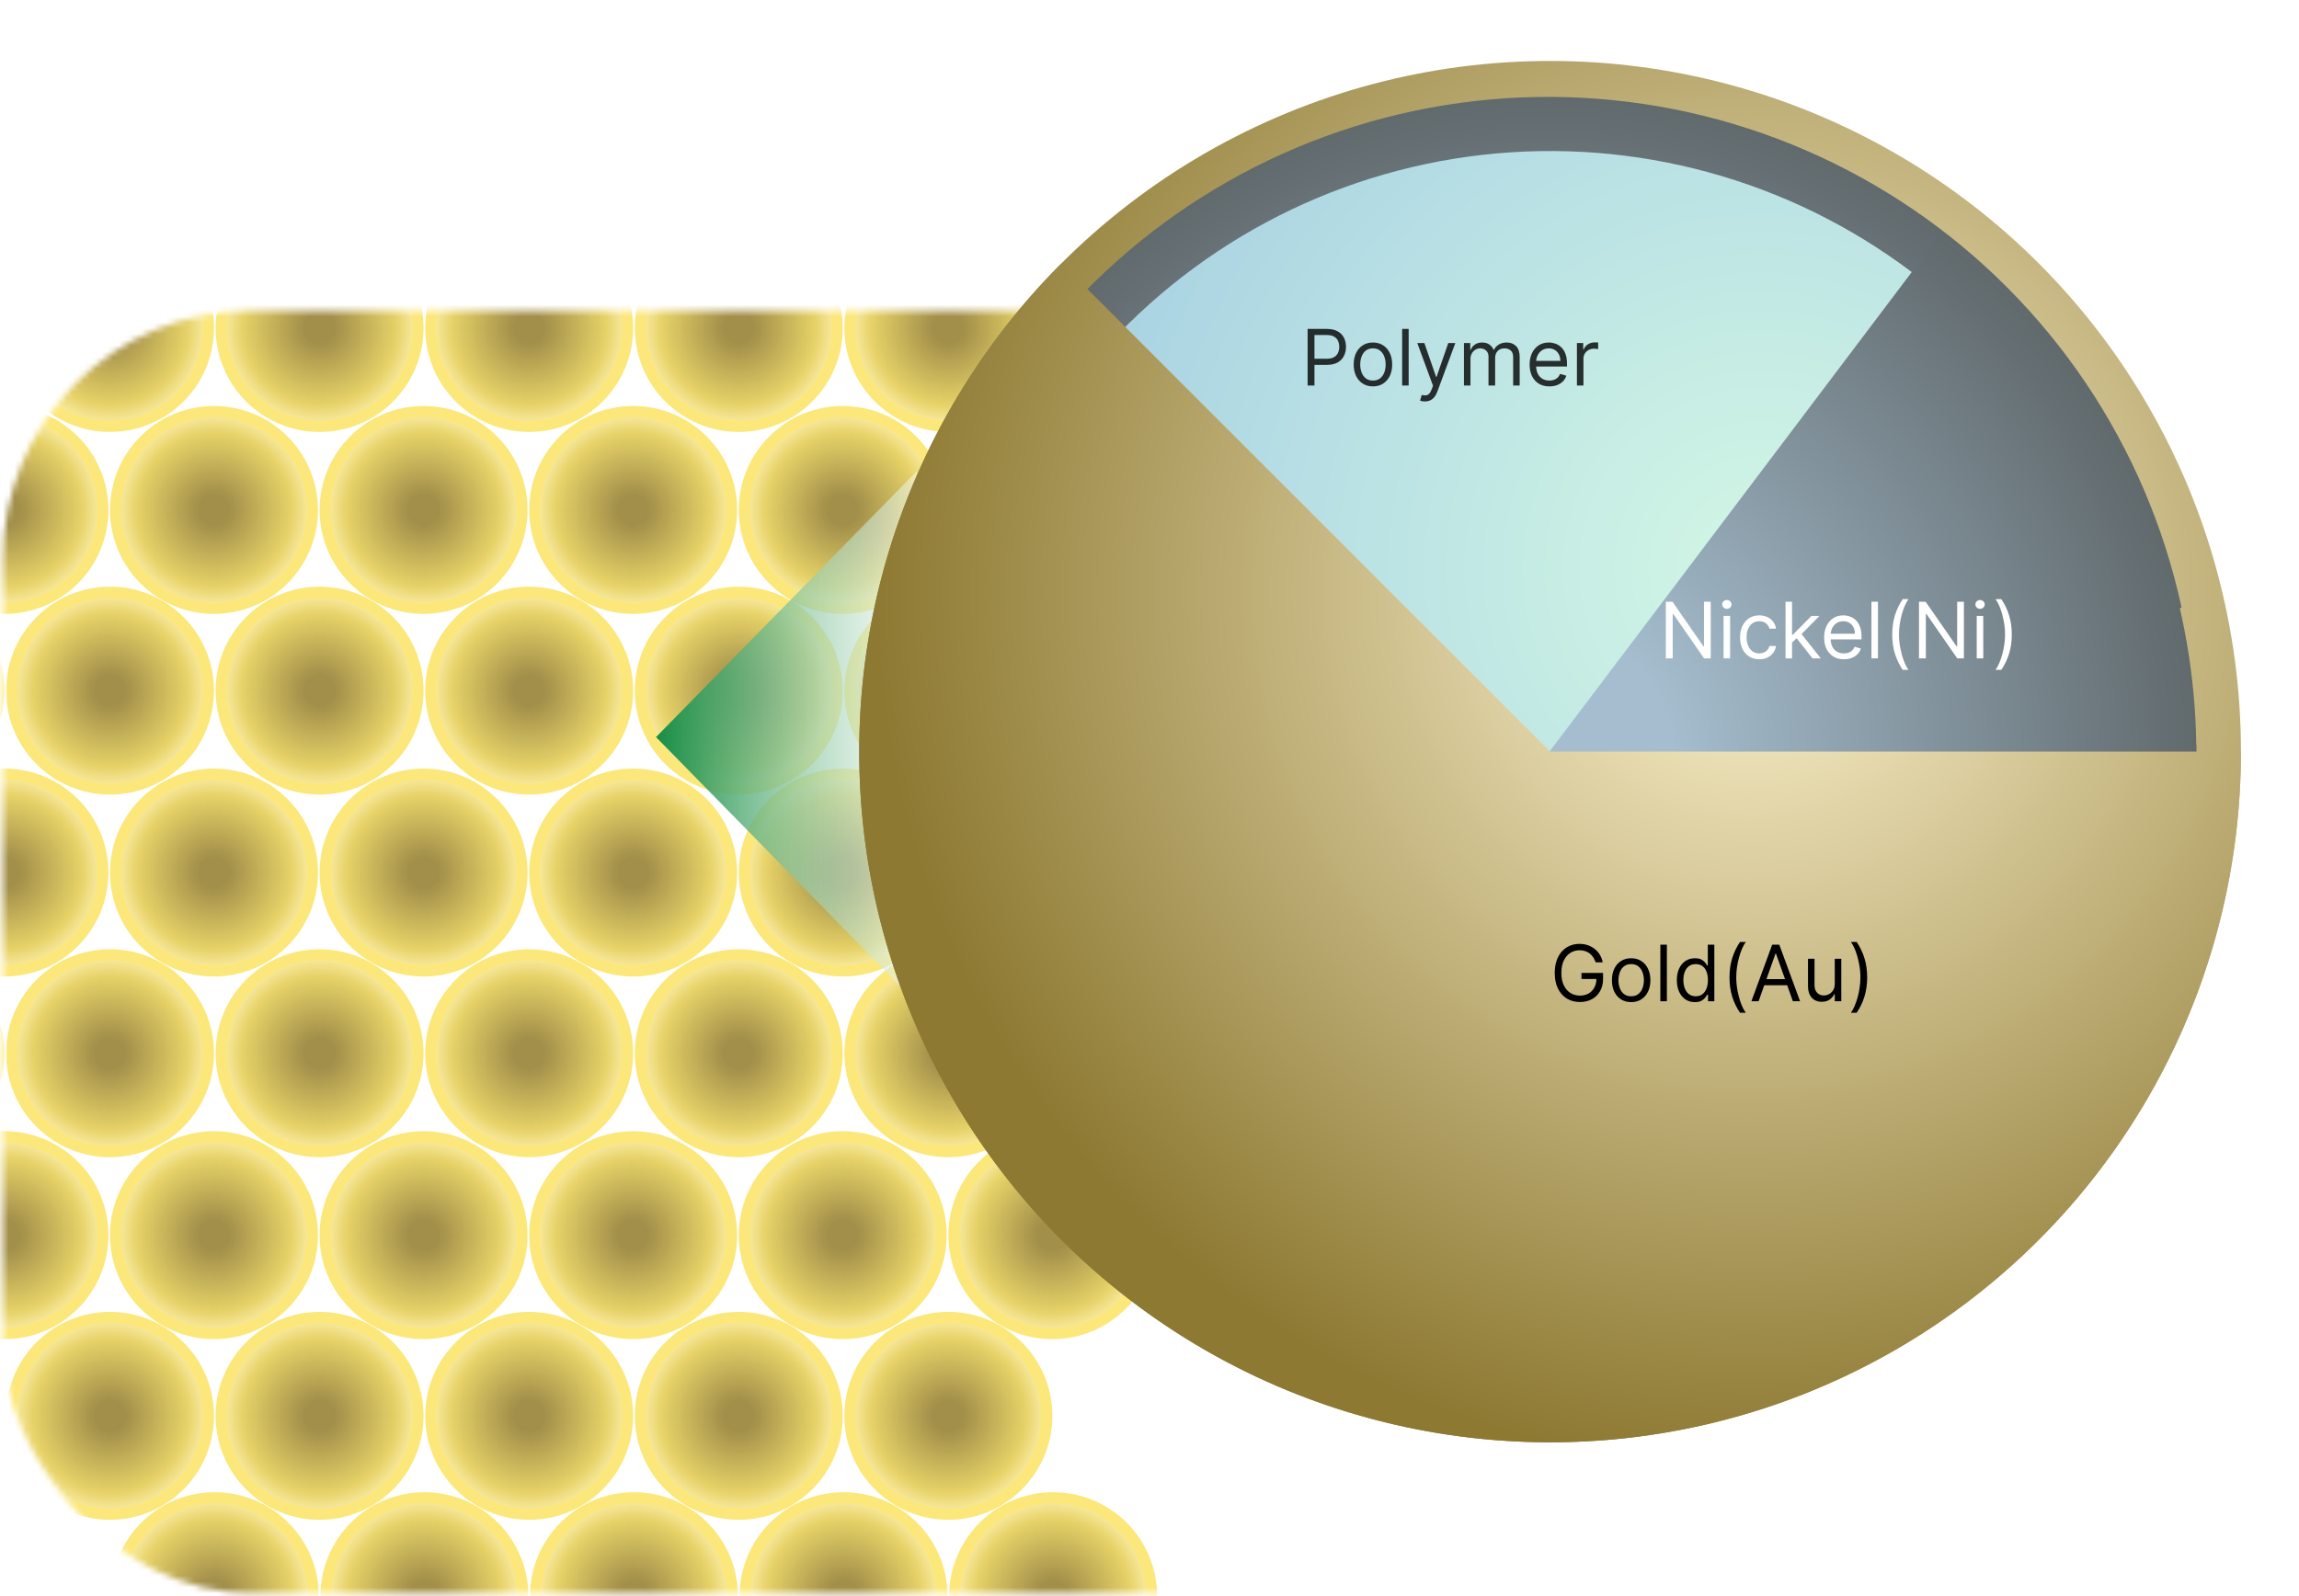 <svg width="396" height="275" viewBox="0 0 396 275" fill="none" xmlns="http://www.w3.org/2000/svg">
<mask id="mask0_32_334" style="mask-type:alpha" maskUnits="userSpaceOnUse" x="0" y="53" width="305" height="222">
<rect x="0.5" y="53.5" width="304" height="221" rx="42.837" fill="#D9D9D9"/>
</mask>
<g mask="url(#mask0_32_334)">
<circle cx="109.063" cy="87.859" r="16.961" fill="url(#paint0_radial_32_334)" stroke="#FCE77A" stroke-width="1.9"/>
<circle cx="145.164" cy="87.859" r="16.961" fill="url(#paint1_radial_32_334)" stroke="#FCE77A" stroke-width="1.9"/>
<circle cx="181.265" cy="87.859" r="16.961" fill="url(#paint2_radial_32_334)" stroke="#FCE77A" stroke-width="1.9"/>
<circle cx="72.962" cy="87.859" r="16.961" fill="url(#paint3_radial_32_334)" stroke="#FCE77A" stroke-width="1.9"/>
<circle cx="36.861" cy="87.859" r="16.961" fill="url(#paint4_radial_32_334)" stroke="#FCE77A" stroke-width="1.9"/>
<circle cx="0.76" cy="87.859" r="16.961" fill="url(#paint5_radial_32_334)" stroke="#FCE77A" stroke-width="1.9"/>
<circle cx="109.063" cy="212.811" r="16.961" fill="url(#paint6_radial_32_334)" stroke="#FCE77A" stroke-width="1.9"/>
<circle cx="145.164" cy="212.811" r="16.961" fill="url(#paint7_radial_32_334)" stroke="#FCE77A" stroke-width="1.9"/>
<circle cx="181.265" cy="212.811" r="16.961" fill="url(#paint8_radial_32_334)" stroke="#FCE77A" stroke-width="1.9"/>
<circle cx="72.962" cy="212.811" r="16.961" fill="url(#paint9_radial_32_334)" stroke="#FCE77A" stroke-width="1.9"/>
<circle cx="36.861" cy="212.811" r="16.961" fill="url(#paint10_radial_32_334)" stroke="#FCE77A" stroke-width="1.9"/>
<circle cx="0.76" cy="212.811" r="16.961" fill="url(#paint11_radial_32_334)" stroke="#FCE77A" stroke-width="1.9"/>
<circle cx="109.063" cy="150.334" r="16.961" fill="url(#paint12_radial_32_334)" stroke="#FCE77A" stroke-width="1.9"/>
<circle cx="145.164" cy="150.334" r="16.961" fill="url(#paint13_radial_32_334)" stroke="#FCE77A" stroke-width="1.9"/>
<circle cx="181.265" cy="150.334" r="16.961" fill="url(#paint14_radial_32_334)" stroke="#FCE77A" stroke-width="1.9"/>
<circle cx="72.962" cy="150.334" r="16.961" fill="url(#paint15_radial_32_334)" stroke="#FCE77A" stroke-width="1.9"/>
<circle cx="36.861" cy="150.334" r="16.961" fill="url(#paint16_radial_32_334)" stroke="#FCE77A" stroke-width="1.9"/>
<circle cx="0.76" cy="150.334" r="16.961" fill="url(#paint17_radial_32_334)" stroke="#FCE77A" stroke-width="1.9"/>
<circle cx="91.151" cy="118.99" r="16.961" fill="url(#paint18_radial_32_334)" stroke="#FCE77A" stroke-width="1.9"/>
<circle cx="91.151" cy="56.508" r="16.961" fill="url(#paint19_radial_32_334)" stroke="#FCE77A" stroke-width="1.9"/>
<circle cx="127.253" cy="118.99" r="16.961" fill="url(#paint20_radial_32_334)" stroke="#FCE77A" stroke-width="1.9"/>
<circle cx="127.253" cy="56.508" r="16.961" fill="url(#paint21_radial_32_334)" stroke="#FCE77A" stroke-width="1.9"/>
<circle cx="163.354" cy="118.99" r="16.961" fill="url(#paint22_radial_32_334)" stroke="#FCE77A" stroke-width="1.9"/>
<circle cx="163.354" cy="56.508" r="16.961" fill="url(#paint23_radial_32_334)" stroke="#FCE77A" stroke-width="1.9"/>
<circle cx="55.05" cy="118.99" r="16.961" fill="url(#paint24_radial_32_334)" stroke="#FCE77A" stroke-width="1.9"/>
<circle cx="55.05" cy="56.508" r="16.961" fill="url(#paint25_radial_32_334)" stroke="#FCE77A" stroke-width="1.9"/>
<circle cx="18.949" cy="118.99" r="16.961" fill="url(#paint26_radial_32_334)" stroke="#FCE77A" stroke-width="1.9"/>
<circle cx="18.949" cy="56.508" r="16.961" fill="url(#paint27_radial_32_334)" stroke="#FCE77A" stroke-width="1.9"/>
<circle cx="-17.151" cy="118.99" r="16.961" fill="url(#paint28_radial_32_334)" stroke="#FCE77A" stroke-width="1.9"/>
<circle cx="-17.151" cy="56.508" r="16.961" fill="url(#paint29_radial_32_334)" stroke="#FCE77A" stroke-width="1.9"/>
<circle cx="91.151" cy="243.942" r="16.961" fill="url(#paint30_radial_32_334)" stroke="#FCE77A" stroke-width="1.9"/>
<circle cx="109.202" cy="275.014" r="16.961" fill="url(#paint31_radial_32_334)" stroke="#FCE77A" stroke-width="1.9"/>
<circle cx="127.253" cy="243.942" r="16.961" fill="url(#paint32_radial_32_334)" stroke="#FCE77A" stroke-width="1.9"/>
<circle cx="145.303" cy="275.014" r="16.961" fill="url(#paint33_radial_32_334)" stroke="#FCE77A" stroke-width="1.9"/>
<circle cx="163.354" cy="243.942" r="16.961" fill="url(#paint34_radial_32_334)" stroke="#FCE77A" stroke-width="1.9"/>
<circle cx="181.404" cy="275.014" r="16.961" fill="url(#paint35_radial_32_334)" stroke="#FCE77A" stroke-width="1.9"/>
<circle cx="55.05" cy="243.942" r="16.961" fill="url(#paint36_radial_32_334)" stroke="#FCE77A" stroke-width="1.9"/>
<circle cx="73.101" cy="275.014" r="16.961" fill="url(#paint37_radial_32_334)" stroke="#FCE77A" stroke-width="1.9"/>
<circle cx="18.949" cy="243.942" r="16.961" fill="url(#paint38_radial_32_334)" stroke="#FCE77A" stroke-width="1.9"/>
<circle cx="37" cy="275.014" r="16.961" fill="url(#paint39_radial_32_334)" stroke="#FCE77A" stroke-width="1.9"/>
<circle cx="-17.151" cy="243.942" r="16.961" fill="url(#paint40_radial_32_334)" stroke="#FCE77A" stroke-width="1.9"/>
<circle cx="0.899" cy="275.014" r="16.961" fill="url(#paint41_radial_32_334)" stroke="#FCE77A" stroke-width="1.9"/>
<circle cx="91.151" cy="181.466" r="16.961" fill="url(#paint42_radial_32_334)" stroke="#FCE77A" stroke-width="1.9"/>
<circle cx="127.253" cy="181.466" r="16.961" fill="url(#paint43_radial_32_334)" stroke="#FCE77A" stroke-width="1.9"/>
<circle cx="163.354" cy="181.466" r="16.961" fill="url(#paint44_radial_32_334)" stroke="#FCE77A" stroke-width="1.9"/>
<circle cx="55.05" cy="181.466" r="16.961" fill="url(#paint45_radial_32_334)" stroke="#FCE77A" stroke-width="1.9"/>
<circle cx="18.949" cy="181.466" r="16.961" fill="url(#paint46_radial_32_334)" stroke="#FCE77A" stroke-width="1.9"/>
<circle cx="-17.151" cy="181.466" r="16.961" fill="url(#paint47_radial_32_334)" stroke="#FCE77A" stroke-width="1.9"/>
</g>
<g filter="url(#filter0_d_32_334)">
<path d="M108 117L153 71.101L153 162.899L108 117Z" fill="url(#paint48_linear_32_334)"/>
<circle cx="262" cy="119.5" r="119" fill="url(#paint49_radial_32_334)"/>
<path d="M373.314 118.348C373.314 146.929 362.353 174.423 342.689 195.165C323.025 215.907 296.155 228.319 267.614 229.843C239.073 231.368 211.035 221.889 189.273 203.359C167.512 184.83 153.685 158.66 150.64 130.241C147.596 101.822 155.565 73.318 172.908 50.599C190.251 27.88 215.645 12.677 243.862 8.121C272.078 3.565 300.967 10.003 324.578 26.11C348.19 42.216 364.725 66.763 370.78 94.697L261.659 118.348H373.314Z" fill="url(#paint50_radial_32_334)"/>
<path d="M365.478 119.5C365.478 145.989 355.32 171.469 337.096 190.692C318.872 209.916 293.97 221.418 267.519 222.831C241.068 224.244 215.082 215.459 194.914 198.286C174.746 181.114 161.932 156.86 159.11 130.522C156.289 104.184 163.675 77.767 179.748 56.712C195.82 35.657 219.355 21.567 245.505 17.345C271.655 13.123 298.429 19.089 320.311 34.016C342.194 48.943 357.519 71.693 363.13 97.581L262 119.5H365.478Z" fill="url(#paint51_radial_32_334)"/>
<path d="M328.95 30.718C343.602 41.784 355.299 56.292 363.005 72.959C370.711 89.625 374.188 107.935 373.127 126.266C372.067 144.597 366.502 162.384 356.925 178.05C347.349 193.717 334.056 206.78 318.225 216.082C302.394 225.384 284.514 230.639 266.167 231.38C247.82 232.122 229.574 228.327 213.044 220.332C196.514 212.337 182.211 200.389 171.402 185.546C160.593 170.703 153.611 153.424 151.075 135.238L261.659 119.817L328.95 30.718Z" fill="url(#paint52_radial_32_334)"/>
<path d="M381 119.5C381 139.07 376.174 158.337 366.949 175.596C357.724 192.855 344.384 207.573 328.113 218.445C311.841 229.317 293.139 236.009 273.664 237.927C254.189 239.845 234.541 236.931 216.461 229.442C198.381 221.953 182.427 210.12 170.012 194.993C157.597 179.865 149.104 161.909 145.287 142.716C141.469 123.522 142.443 103.683 148.124 84.956C153.805 66.229 164.016 49.192 177.854 35.354L262 119.5H381Z" fill="url(#paint53_radial_32_334)"/>
<path d="M220.235 56.422V46.67H223.53C224.295 46.67 224.921 46.808 225.407 47.084C225.895 47.357 226.257 47.727 226.492 48.193C226.727 48.66 226.845 49.181 226.845 49.755C226.845 50.33 226.727 50.852 226.492 51.322C226.26 51.792 225.902 52.166 225.416 52.446C224.93 52.722 224.308 52.86 223.549 52.86H221.188V51.812H223.511C224.035 51.812 224.456 51.722 224.773 51.541C225.091 51.36 225.321 51.116 225.464 50.808C225.61 50.496 225.683 50.146 225.683 49.755C225.683 49.365 225.61 49.016 225.464 48.708C225.321 48.4 225.089 48.158 224.768 47.984C224.448 47.806 224.022 47.717 223.492 47.717H221.416V56.422H220.235ZM231.487 56.574C230.827 56.574 230.248 56.417 229.749 56.103C229.254 55.788 228.867 55.349 228.587 54.784C228.311 54.219 228.173 53.558 228.173 52.803C228.173 52.041 228.311 51.376 228.587 50.808C228.867 50.239 229.254 49.798 229.749 49.484C230.248 49.17 230.827 49.012 231.487 49.012C232.148 49.012 232.725 49.17 233.221 49.484C233.719 49.798 234.106 50.239 234.383 50.808C234.662 51.376 234.802 52.041 234.802 52.803C234.802 53.558 234.662 54.219 234.383 54.784C234.106 55.349 233.719 55.788 233.221 56.103C232.725 56.417 232.148 56.574 231.487 56.574ZM231.487 55.565C231.989 55.565 232.402 55.436 232.725 55.179C233.049 54.922 233.289 54.584 233.445 54.165C233.6 53.746 233.678 53.292 233.678 52.803C233.678 52.314 233.6 51.858 233.445 51.436C233.289 51.014 233.049 50.673 232.725 50.412C232.402 50.152 231.989 50.022 231.487 50.022C230.986 50.022 230.573 50.152 230.249 50.412C229.926 50.673 229.686 51.014 229.53 51.436C229.375 51.858 229.297 52.314 229.297 52.803C229.297 53.292 229.375 53.746 229.53 54.165C229.686 54.584 229.926 54.922 230.249 55.179C230.573 55.436 230.986 55.565 231.487 55.565ZM237.641 46.67V56.422H236.517V46.67H237.641ZM240.423 59.165C240.233 59.165 240.063 59.149 239.913 59.117C239.764 59.089 239.661 59.06 239.604 59.031L239.89 58.041C240.163 58.111 240.404 58.136 240.613 58.117C240.823 58.098 241.009 58.004 241.171 57.836C241.336 57.671 241.486 57.403 241.623 57.031L241.833 56.46L239.128 49.108H240.347L242.366 54.936H242.442L244.461 49.108H245.68L242.575 57.489C242.436 57.866 242.263 58.179 242.056 58.427C241.85 58.677 241.61 58.863 241.337 58.984C241.067 59.104 240.763 59.165 240.423 59.165ZM247.163 56.422V49.108H248.249V50.251H248.344C248.497 49.86 248.743 49.557 249.082 49.341C249.422 49.122 249.83 49.012 250.306 49.012C250.789 49.012 251.19 49.122 251.511 49.341C251.835 49.557 252.087 49.86 252.268 50.251H252.344C252.532 49.873 252.813 49.573 253.187 49.35C253.562 49.125 254.011 49.012 254.535 49.012C255.189 49.012 255.724 49.217 256.139 49.627C256.555 50.033 256.763 50.666 256.763 51.527V56.422H255.639V51.527C255.639 50.987 255.492 50.601 255.197 50.37C254.901 50.138 254.554 50.022 254.154 50.022C253.64 50.022 253.241 50.178 252.959 50.489C252.676 50.797 252.535 51.187 252.535 51.66V56.422H251.392V51.412C251.392 50.996 251.257 50.662 250.987 50.408C250.717 50.151 250.37 50.022 249.944 50.022C249.652 50.022 249.379 50.1 249.125 50.255C248.874 50.411 248.671 50.627 248.516 50.903C248.363 51.176 248.287 51.492 248.287 51.85V56.422H247.163ZM261.885 56.574C261.18 56.574 260.572 56.419 260.061 56.108C259.553 55.793 259.161 55.355 258.885 54.793C258.612 54.228 258.475 53.571 258.475 52.822C258.475 52.073 258.612 51.412 258.885 50.841C259.161 50.266 259.545 49.819 260.037 49.498C260.532 49.174 261.11 49.012 261.77 49.012C262.151 49.012 262.528 49.076 262.899 49.203C263.27 49.33 263.608 49.536 263.913 49.822C264.218 50.105 264.461 50.479 264.642 50.946C264.823 51.412 264.913 51.987 264.913 52.669V53.146H259.275V52.174H263.77C263.77 51.762 263.688 51.393 263.523 51.07C263.361 50.746 263.129 50.49 262.828 50.303C262.529 50.116 262.177 50.022 261.77 50.022C261.323 50.022 260.935 50.133 260.608 50.355C260.285 50.574 260.035 50.86 259.861 51.212C259.686 51.565 259.599 51.943 259.599 52.346V52.993C259.599 53.546 259.694 54.014 259.885 54.398C260.078 54.779 260.347 55.069 260.689 55.27C261.032 55.466 261.431 55.565 261.885 55.565C262.18 55.565 262.447 55.523 262.685 55.441C262.926 55.355 263.134 55.228 263.308 55.06C263.483 54.889 263.618 54.676 263.713 54.422L264.799 54.727C264.685 55.095 264.493 55.419 264.223 55.698C263.953 55.974 263.62 56.19 263.223 56.346C262.826 56.498 262.38 56.574 261.885 56.574ZM266.623 56.422V49.108H267.708V50.212H267.785C267.918 49.85 268.159 49.557 268.508 49.331C268.858 49.106 269.251 48.993 269.689 48.993C269.772 48.993 269.875 48.995 269.999 48.998C270.123 49.001 270.216 49.006 270.28 49.012V50.155C270.242 50.146 270.154 50.132 270.018 50.112C269.885 50.09 269.743 50.079 269.594 50.079C269.239 50.079 268.921 50.154 268.642 50.303C268.366 50.449 268.146 50.652 267.985 50.912C267.826 51.17 267.747 51.463 267.747 51.793V56.422H266.623Z" fill="black" fill-opacity="0.8"/>
<path d="M289.672 93.682V103.434H288.529L283.215 95.777H283.12V103.434H281.939V93.682H283.082L288.415 101.358H288.51V93.682H289.672ZM291.883 103.434V96.12H293.006V103.434H291.883ZM292.454 94.901C292.235 94.901 292.046 94.826 291.887 94.677C291.732 94.528 291.654 94.349 291.654 94.139C291.654 93.93 291.732 93.75 291.887 93.601C292.046 93.452 292.235 93.377 292.454 93.377C292.673 93.377 292.86 93.452 293.016 93.601C293.175 93.75 293.254 93.93 293.254 94.139C293.254 94.349 293.175 94.528 293.016 94.677C292.86 94.826 292.673 94.901 292.454 94.901ZM298.036 103.587C297.35 103.587 296.76 103.425 296.265 103.101C295.77 102.777 295.389 102.331 295.122 101.763C294.855 101.195 294.722 100.545 294.722 99.815C294.722 99.072 294.858 98.417 295.131 97.849C295.408 97.277 295.792 96.831 296.284 96.51C296.779 96.187 297.357 96.025 298.017 96.025C298.531 96.025 298.995 96.12 299.408 96.311C299.82 96.501 300.158 96.768 300.422 97.111C300.685 97.453 300.849 97.853 300.912 98.311H299.789C299.703 97.977 299.512 97.682 299.217 97.425C298.925 97.164 298.531 97.034 298.036 97.034C297.598 97.034 297.214 97.149 296.884 97.377C296.557 97.603 296.301 97.922 296.117 98.334C295.936 98.744 295.846 99.225 295.846 99.777C295.846 100.342 295.935 100.834 296.112 101.253C296.293 101.672 296.547 101.998 296.874 102.229C297.204 102.461 297.592 102.577 298.036 102.577C298.328 102.577 298.593 102.526 298.831 102.425C299.07 102.323 299.271 102.177 299.436 101.987C299.601 101.796 299.719 101.568 299.789 101.301H300.912C300.849 101.733 300.692 102.122 300.441 102.468C300.193 102.81 299.865 103.083 299.455 103.287C299.049 103.487 298.576 103.587 298.036 103.587ZM303.603 100.768L303.584 99.377H303.812L307.012 96.12H308.403L304.993 99.568H304.898L303.603 100.768ZM302.555 103.434V93.682H303.679V103.434H302.555ZM307.203 103.434L304.346 99.815L305.146 99.034L308.631 103.434H307.203ZM312.615 103.587C311.91 103.587 311.302 103.431 310.791 103.12C310.283 102.806 309.891 102.368 309.615 101.806C309.342 101.241 309.205 100.583 309.205 99.834C309.205 99.085 309.342 98.425 309.615 97.853C309.891 97.279 310.275 96.831 310.767 96.51C311.262 96.187 311.84 96.025 312.5 96.025C312.881 96.025 313.257 96.088 313.629 96.215C314 96.342 314.338 96.549 314.643 96.834C314.948 97.117 315.191 97.491 315.372 97.958C315.553 98.425 315.643 98.999 315.643 99.682V100.158H310.005V99.187H314.5C314.5 98.774 314.418 98.406 314.253 98.082C314.091 97.758 313.859 97.502 313.557 97.315C313.259 97.128 312.907 97.034 312.5 97.034C312.053 97.034 311.665 97.145 311.338 97.368C311.015 97.587 310.765 97.872 310.591 98.225C310.416 98.577 310.329 98.955 310.329 99.358V100.006C310.329 100.558 310.424 101.026 310.615 101.41C310.808 101.791 311.077 102.082 311.419 102.282C311.762 102.479 312.161 102.577 312.615 102.577C312.91 102.577 313.176 102.536 313.415 102.453C313.656 102.368 313.864 102.241 314.038 102.072C314.213 101.901 314.348 101.688 314.443 101.434L315.529 101.739C315.415 102.107 315.223 102.431 314.953 102.71C314.683 102.987 314.349 103.202 313.953 103.358C313.556 103.51 313.11 103.587 312.615 103.587ZM318.476 93.682V103.434H317.353V93.682H318.476ZM320.935 99.32C320.935 98.12 321.09 97.017 321.401 96.01C321.716 95.001 322.163 94.072 322.744 93.225H323.735C323.506 93.539 323.292 93.926 323.092 94.387C322.895 94.844 322.722 95.347 322.573 95.896C322.424 96.442 322.306 97.007 322.22 97.591C322.138 98.175 322.097 98.752 322.097 99.32C322.097 100.076 322.17 100.842 322.316 101.62C322.462 102.398 322.659 103.12 322.906 103.787C323.154 104.453 323.43 104.996 323.735 105.415H322.744C322.163 104.568 321.716 103.641 321.401 102.634C321.09 101.625 320.935 100.52 320.935 99.32ZM333.279 93.682V103.434H332.136L326.822 95.777H326.726V103.434H325.545V93.682H326.688L332.022 101.358H332.117V93.682H333.279ZM335.489 103.434V96.12H336.613V103.434H335.489ZM336.061 94.901C335.842 94.901 335.653 94.826 335.494 94.677C335.339 94.528 335.261 94.349 335.261 94.139C335.261 93.93 335.339 93.75 335.494 93.601C335.653 93.452 335.842 93.377 336.061 93.377C336.28 93.377 336.467 93.452 336.623 93.601C336.781 93.75 336.861 93.93 336.861 94.139C336.861 94.349 336.781 94.528 336.623 94.677C336.467 94.826 336.28 94.901 336.061 94.901ZM341.53 99.32C341.53 100.52 341.373 101.625 341.058 102.634C340.747 103.641 340.301 104.568 339.72 105.415H338.73C338.958 105.101 339.171 104.714 339.368 104.253C339.568 103.796 339.742 103.295 339.892 102.748C340.041 102.199 340.157 101.633 340.239 101.049C340.325 100.461 340.368 99.885 340.368 99.32C340.368 98.564 340.295 97.798 340.149 97.02C340.003 96.242 339.806 95.52 339.558 94.853C339.311 94.187 339.035 93.644 338.73 93.225H339.72C340.301 94.072 340.747 95.001 341.058 96.01C341.373 97.017 341.53 98.12 341.53 99.32Z" fill="white"/>
<path d="M269.848 155.804C269.743 155.483 269.605 155.196 269.433 154.942C269.265 154.685 269.063 154.466 268.828 154.285C268.597 154.104 268.333 153.966 268.038 153.871C267.743 153.775 267.419 153.728 267.067 153.728C266.489 153.728 265.963 153.877 265.49 154.175C265.017 154.474 264.641 154.914 264.362 155.495C264.083 156.075 263.943 156.788 263.943 157.633C263.943 158.477 264.084 159.19 264.367 159.771C264.649 160.352 265.032 160.791 265.514 161.09C265.997 161.388 266.54 161.537 267.143 161.537C267.702 161.537 268.194 161.418 268.619 161.18C269.048 160.939 269.381 160.599 269.619 160.161C269.86 159.72 269.981 159.201 269.981 158.604L270.343 158.68H267.409V157.633H271.124V158.68C271.124 159.483 270.952 160.182 270.609 160.775C270.27 161.369 269.8 161.829 269.2 162.156C268.603 162.48 267.917 162.642 267.143 162.642C266.279 162.642 265.521 162.439 264.867 162.033C264.216 161.626 263.708 161.048 263.343 160.299C262.981 159.55 262.8 158.661 262.8 157.633C262.8 156.861 262.903 156.168 263.11 155.552C263.319 154.933 263.614 154.406 263.995 153.971C264.376 153.536 264.827 153.202 265.348 152.971C265.868 152.739 266.441 152.623 267.067 152.623C267.581 152.623 268.06 152.701 268.505 152.856C268.952 153.009 269.351 153.226 269.7 153.509C270.052 153.788 270.346 154.123 270.581 154.514C270.816 154.901 270.978 155.331 271.067 155.804H269.848ZM275.965 162.661C275.305 162.661 274.726 162.504 274.227 162.19C273.732 161.875 273.345 161.436 273.065 160.871C272.789 160.306 272.651 159.645 272.651 158.89C272.651 158.128 272.789 157.463 273.065 156.895C273.345 156.326 273.732 155.885 274.227 155.571C274.726 155.256 275.305 155.099 275.965 155.099C276.626 155.099 277.203 155.256 277.699 155.571C278.197 155.885 278.584 156.326 278.861 156.895C279.14 157.463 279.28 158.128 279.28 158.89C279.28 159.645 279.14 160.306 278.861 160.871C278.584 161.436 278.197 161.875 277.699 162.19C277.203 162.504 276.626 162.661 275.965 162.661ZM275.965 161.652C276.467 161.652 276.88 161.523 277.203 161.266C277.527 161.009 277.767 160.671 277.922 160.252C278.078 159.833 278.156 159.379 278.156 158.89C278.156 158.401 278.078 157.945 277.922 157.523C277.767 157.101 277.527 156.76 277.203 156.499C276.88 156.239 276.467 156.109 275.965 156.109C275.464 156.109 275.051 156.239 274.727 156.499C274.403 156.76 274.164 157.101 274.008 157.523C273.853 157.945 273.775 158.401 273.775 158.89C273.775 159.379 273.853 159.833 274.008 160.252C274.164 160.671 274.403 161.009 274.727 161.266C275.051 161.523 275.464 161.652 275.965 161.652ZM282.119 152.756V162.509H280.995V152.756H282.119ZM286.939 162.661C286.329 162.661 285.791 162.507 285.325 162.199C284.858 161.888 284.493 161.45 284.23 160.885C283.966 160.317 283.834 159.645 283.834 158.871C283.834 158.102 283.966 157.436 284.23 156.871C284.493 156.306 284.86 155.869 285.329 155.561C285.799 155.253 286.342 155.099 286.958 155.099C287.434 155.099 287.81 155.179 288.087 155.337C288.366 155.493 288.579 155.671 288.725 155.871C288.874 156.068 288.99 156.229 289.072 156.356H289.168V152.756H290.291V162.509H289.206V161.385H289.072C288.99 161.518 288.872 161.687 288.72 161.89C288.568 162.09 288.35 162.269 288.068 162.428C287.785 162.583 287.409 162.661 286.939 162.661ZM287.091 161.652C287.542 161.652 287.923 161.534 288.234 161.299C288.545 161.061 288.782 160.733 288.944 160.314C289.106 159.891 289.187 159.404 289.187 158.852C289.187 158.306 289.107 157.828 288.949 157.418C288.79 157.006 288.555 156.685 288.244 156.456C287.933 156.225 287.549 156.109 287.091 156.109C286.615 156.109 286.218 156.231 285.901 156.475C285.587 156.717 285.35 157.045 285.191 157.461C285.036 157.874 284.958 158.337 284.958 158.852C284.958 159.372 285.037 159.845 285.196 160.271C285.358 160.693 285.596 161.029 285.91 161.28C286.228 161.528 286.622 161.652 287.091 161.652ZM292.906 158.394C292.906 157.195 293.061 156.091 293.372 155.085C293.687 154.075 294.134 153.147 294.715 152.299H295.706C295.477 152.614 295.263 153.001 295.063 153.461C294.866 153.918 294.693 154.422 294.544 154.971C294.394 155.517 294.277 156.082 294.191 156.666C294.109 157.25 294.067 157.826 294.067 158.394C294.067 159.15 294.141 159.917 294.287 160.694C294.433 161.472 294.629 162.194 294.877 162.861C295.125 163.528 295.401 164.071 295.706 164.49H294.715C294.134 163.642 293.687 162.715 293.372 161.709C293.061 160.699 292.906 159.594 292.906 158.394ZM297.916 162.509H296.678L300.259 152.756H301.478L305.059 162.509H303.821L300.907 154.299H300.831L297.916 162.509ZM298.373 158.699H303.364V159.747H298.373V158.699ZM311.035 159.518V155.195H312.159V162.509H311.035V161.271H310.959C310.788 161.642 310.521 161.958 310.159 162.218C309.797 162.475 309.34 162.604 308.788 162.604C308.33 162.604 307.924 162.504 307.569 162.304C307.213 162.101 306.934 161.796 306.73 161.39C306.527 160.98 306.426 160.464 306.426 159.842V155.195H307.549V159.766C307.549 160.299 307.699 160.725 307.997 161.042C308.299 161.36 308.683 161.518 309.149 161.518C309.429 161.518 309.713 161.447 310.002 161.304C310.294 161.161 310.538 160.942 310.735 160.647C310.935 160.352 311.035 159.975 311.035 159.518ZM316.617 158.394C316.617 159.594 316.46 160.699 316.146 161.709C315.835 162.715 315.389 163.642 314.808 164.49H313.817C314.046 164.175 314.259 163.788 314.455 163.328C314.655 162.871 314.83 162.369 314.979 161.823C315.128 161.274 315.244 160.707 315.327 160.123C315.412 159.536 315.455 158.96 315.455 158.394C315.455 157.639 315.382 156.872 315.236 156.095C315.09 155.317 314.893 154.595 314.646 153.928C314.398 153.261 314.122 152.718 313.817 152.299H314.808C315.389 153.147 315.835 154.075 316.146 155.085C316.46 156.091 316.617 157.195 316.617 158.394Z" fill="black"/>
</g>
<defs>
<filter id="filter0_d_32_334" x="103" y="0.5" width="293" height="258" filterUnits="userSpaceOnUse" color-interpolation-filters="sRGB">
<feFlood flood-opacity="0" result="BackgroundImageFix"/>
<feColorMatrix in="SourceAlpha" type="matrix" values="0 0 0 0 0 0 0 0 0 0 0 0 0 0 0 0 0 0 127 0" result="hardAlpha"/>
<feOffset dx="5" dy="10"/>
<feGaussianBlur stdDeviation="5"/>
<feComposite in2="hardAlpha" operator="out"/>
<feColorMatrix type="matrix" values="0 0 0 0 0 0 0 0 0 0 0 0 0 0 0 0 0 0 0.2 0"/>
<feBlend mode="normal" in2="BackgroundImageFix" result="effect1_dropShadow_32_334"/>
<feBlend mode="normal" in="SourceGraphic" in2="effect1_dropShadow_32_334" result="shape"/>
</filter>
<radialGradient id="paint0_radial_32_334" cx="0" cy="0" r="1" gradientUnits="userSpaceOnUse" gradientTransform="translate(109.063 87.859) rotate(90) scale(17.911)">
<stop offset="0.146" stop-color="#A28F4A"/>
<stop offset="0.74" stop-color="#E6D267"/>
<stop offset="0.974" stop-color="#FFF2B1"/>
</radialGradient>
<radialGradient id="paint1_radial_32_334" cx="0" cy="0" r="1" gradientUnits="userSpaceOnUse" gradientTransform="translate(145.164 87.859) rotate(90) scale(17.911)">
<stop offset="0.146" stop-color="#A28F4A"/>
<stop offset="0.74" stop-color="#E6D267"/>
<stop offset="0.974" stop-color="#FFF2B1"/>
</radialGradient>
<radialGradient id="paint2_radial_32_334" cx="0" cy="0" r="1" gradientUnits="userSpaceOnUse" gradientTransform="translate(181.265 87.859) rotate(90) scale(17.911)">
<stop offset="0.146" stop-color="#A28F4A"/>
<stop offset="0.74" stop-color="#E6D267"/>
<stop offset="0.974" stop-color="#FFF2B1"/>
</radialGradient>
<radialGradient id="paint3_radial_32_334" cx="0" cy="0" r="1" gradientUnits="userSpaceOnUse" gradientTransform="translate(72.962 87.859) rotate(90) scale(17.911)">
<stop offset="0.146" stop-color="#A28F4A"/>
<stop offset="0.74" stop-color="#E6D267"/>
<stop offset="0.974" stop-color="#FFF2B1"/>
</radialGradient>
<radialGradient id="paint4_radial_32_334" cx="0" cy="0" r="1" gradientUnits="userSpaceOnUse" gradientTransform="translate(36.861 87.859) rotate(90) scale(17.911)">
<stop offset="0.146" stop-color="#A28F4A"/>
<stop offset="0.74" stop-color="#E6D267"/>
<stop offset="0.974" stop-color="#FFF2B1"/>
</radialGradient>
<radialGradient id="paint5_radial_32_334" cx="0" cy="0" r="1" gradientUnits="userSpaceOnUse" gradientTransform="translate(0.76 87.859) rotate(90) scale(17.911)">
<stop offset="0.146" stop-color="#A28F4A"/>
<stop offset="0.74" stop-color="#E6D267"/>
<stop offset="0.974" stop-color="#FFF2B1"/>
</radialGradient>
<radialGradient id="paint6_radial_32_334" cx="0" cy="0" r="1" gradientUnits="userSpaceOnUse" gradientTransform="translate(109.063 212.811) rotate(90) scale(17.911)">
<stop offset="0.146" stop-color="#A28F4A"/>
<stop offset="0.74" stop-color="#E6D267"/>
<stop offset="0.974" stop-color="#FFF2B1"/>
</radialGradient>
<radialGradient id="paint7_radial_32_334" cx="0" cy="0" r="1" gradientUnits="userSpaceOnUse" gradientTransform="translate(145.164 212.811) rotate(90) scale(17.911)">
<stop offset="0.146" stop-color="#A28F4A"/>
<stop offset="0.74" stop-color="#E6D267"/>
<stop offset="0.974" stop-color="#FFF2B1"/>
</radialGradient>
<radialGradient id="paint8_radial_32_334" cx="0" cy="0" r="1" gradientUnits="userSpaceOnUse" gradientTransform="translate(181.265 212.811) rotate(90) scale(17.911)">
<stop offset="0.146" stop-color="#A28F4A"/>
<stop offset="0.74" stop-color="#E6D267"/>
<stop offset="0.974" stop-color="#FFF2B1"/>
</radialGradient>
<radialGradient id="paint9_radial_32_334" cx="0" cy="0" r="1" gradientUnits="userSpaceOnUse" gradientTransform="translate(72.962 212.811) rotate(90) scale(17.911)">
<stop offset="0.146" stop-color="#A28F4A"/>
<stop offset="0.74" stop-color="#E6D267"/>
<stop offset="0.974" stop-color="#FFF2B1"/>
</radialGradient>
<radialGradient id="paint10_radial_32_334" cx="0" cy="0" r="1" gradientUnits="userSpaceOnUse" gradientTransform="translate(36.861 212.811) rotate(90) scale(17.911)">
<stop offset="0.146" stop-color="#A28F4A"/>
<stop offset="0.74" stop-color="#E6D267"/>
<stop offset="0.974" stop-color="#FFF2B1"/>
</radialGradient>
<radialGradient id="paint11_radial_32_334" cx="0" cy="0" r="1" gradientUnits="userSpaceOnUse" gradientTransform="translate(0.76 212.811) rotate(90) scale(17.911)">
<stop offset="0.146" stop-color="#A28F4A"/>
<stop offset="0.74" stop-color="#E6D267"/>
<stop offset="0.974" stop-color="#FFF2B1"/>
</radialGradient>
<radialGradient id="paint12_radial_32_334" cx="0" cy="0" r="1" gradientUnits="userSpaceOnUse" gradientTransform="translate(109.063 150.334) rotate(90) scale(17.911)">
<stop offset="0.146" stop-color="#A28F4A"/>
<stop offset="0.74" stop-color="#E6D267"/>
<stop offset="0.974" stop-color="#FFF2B1"/>
</radialGradient>
<radialGradient id="paint13_radial_32_334" cx="0" cy="0" r="1" gradientUnits="userSpaceOnUse" gradientTransform="translate(145.164 150.334) rotate(90) scale(17.911)">
<stop offset="0.146" stop-color="#A28F4A"/>
<stop offset="0.74" stop-color="#E6D267"/>
<stop offset="0.974" stop-color="#FFF2B1"/>
</radialGradient>
<radialGradient id="paint14_radial_32_334" cx="0" cy="0" r="1" gradientUnits="userSpaceOnUse" gradientTransform="translate(181.265 150.334) rotate(90) scale(17.911)">
<stop offset="0.146" stop-color="#A28F4A"/>
<stop offset="0.74" stop-color="#E6D267"/>
<stop offset="0.974" stop-color="#FFF2B1"/>
</radialGradient>
<radialGradient id="paint15_radial_32_334" cx="0" cy="0" r="1" gradientUnits="userSpaceOnUse" gradientTransform="translate(72.962 150.334) rotate(90) scale(17.911)">
<stop offset="0.146" stop-color="#A28F4A"/>
<stop offset="0.74" stop-color="#E6D267"/>
<stop offset="0.974" stop-color="#FFF2B1"/>
</radialGradient>
<radialGradient id="paint16_radial_32_334" cx="0" cy="0" r="1" gradientUnits="userSpaceOnUse" gradientTransform="translate(36.861 150.334) rotate(90) scale(17.911)">
<stop offset="0.146" stop-color="#A28F4A"/>
<stop offset="0.74" stop-color="#E6D267"/>
<stop offset="0.974" stop-color="#FFF2B1"/>
</radialGradient>
<radialGradient id="paint17_radial_32_334" cx="0" cy="0" r="1" gradientUnits="userSpaceOnUse" gradientTransform="translate(0.76 150.334) rotate(90) scale(17.911)">
<stop offset="0.146" stop-color="#A28F4A"/>
<stop offset="0.74" stop-color="#E6D267"/>
<stop offset="0.974" stop-color="#FFF2B1"/>
</radialGradient>
<radialGradient id="paint18_radial_32_334" cx="0" cy="0" r="1" gradientUnits="userSpaceOnUse" gradientTransform="translate(91.151 118.99) rotate(90) scale(17.911)">
<stop offset="0.146" stop-color="#A28F4A"/>
<stop offset="0.74" stop-color="#E6D267"/>
<stop offset="0.974" stop-color="#FFF2B1"/>
</radialGradient>
<radialGradient id="paint19_radial_32_334" cx="0" cy="0" r="1" gradientUnits="userSpaceOnUse" gradientTransform="translate(91.151 56.508) rotate(90) scale(17.911)">
<stop offset="0.146" stop-color="#A28F4A"/>
<stop offset="0.74" stop-color="#E6D267"/>
<stop offset="0.974" stop-color="#FFF2B1"/>
</radialGradient>
<radialGradient id="paint20_radial_32_334" cx="0" cy="0" r="1" gradientUnits="userSpaceOnUse" gradientTransform="translate(127.253 118.99) rotate(90) scale(17.911)">
<stop offset="0.146" stop-color="#A28F4A"/>
<stop offset="0.74" stop-color="#E6D267"/>
<stop offset="0.974" stop-color="#FFF2B1"/>
</radialGradient>
<radialGradient id="paint21_radial_32_334" cx="0" cy="0" r="1" gradientUnits="userSpaceOnUse" gradientTransform="translate(127.253 56.508) rotate(90) scale(17.911)">
<stop offset="0.146" stop-color="#A28F4A"/>
<stop offset="0.74" stop-color="#E6D267"/>
<stop offset="0.974" stop-color="#FFF2B1"/>
</radialGradient>
<radialGradient id="paint22_radial_32_334" cx="0" cy="0" r="1" gradientUnits="userSpaceOnUse" gradientTransform="translate(163.354 118.99) rotate(90) scale(17.911)">
<stop offset="0.146" stop-color="#A28F4A"/>
<stop offset="0.74" stop-color="#E6D267"/>
<stop offset="0.974" stop-color="#FFF2B1"/>
</radialGradient>
<radialGradient id="paint23_radial_32_334" cx="0" cy="0" r="1" gradientUnits="userSpaceOnUse" gradientTransform="translate(163.354 56.508) rotate(90) scale(17.911)">
<stop offset="0.146" stop-color="#A28F4A"/>
<stop offset="0.74" stop-color="#E6D267"/>
<stop offset="0.974" stop-color="#FFF2B1"/>
</radialGradient>
<radialGradient id="paint24_radial_32_334" cx="0" cy="0" r="1" gradientUnits="userSpaceOnUse" gradientTransform="translate(55.05 118.99) rotate(90) scale(17.911)">
<stop offset="0.146" stop-color="#A28F4A"/>
<stop offset="0.74" stop-color="#E6D267"/>
<stop offset="0.974" stop-color="#FFF2B1"/>
</radialGradient>
<radialGradient id="paint25_radial_32_334" cx="0" cy="0" r="1" gradientUnits="userSpaceOnUse" gradientTransform="translate(55.05 56.508) rotate(90) scale(17.911)">
<stop offset="0.146" stop-color="#A28F4A"/>
<stop offset="0.74" stop-color="#E6D267"/>
<stop offset="0.974" stop-color="#FFF2B1"/>
</radialGradient>
<radialGradient id="paint26_radial_32_334" cx="0" cy="0" r="1" gradientUnits="userSpaceOnUse" gradientTransform="translate(18.949 118.99) rotate(90) scale(17.911)">
<stop offset="0.146" stop-color="#A28F4A"/>
<stop offset="0.74" stop-color="#E6D267"/>
<stop offset="0.974" stop-color="#FFF2B1"/>
</radialGradient>
<radialGradient id="paint27_radial_32_334" cx="0" cy="0" r="1" gradientUnits="userSpaceOnUse" gradientTransform="translate(18.949 56.508) rotate(90) scale(17.911)">
<stop offset="0.146" stop-color="#A28F4A"/>
<stop offset="0.74" stop-color="#E6D267"/>
<stop offset="0.974" stop-color="#FFF2B1"/>
</radialGradient>
<radialGradient id="paint28_radial_32_334" cx="0" cy="0" r="1" gradientUnits="userSpaceOnUse" gradientTransform="translate(-17.151 118.99) rotate(90) scale(17.911)">
<stop offset="0.146" stop-color="#A28F4A"/>
<stop offset="0.74" stop-color="#E6D267"/>
<stop offset="0.974" stop-color="#FFF2B1"/>
</radialGradient>
<radialGradient id="paint29_radial_32_334" cx="0" cy="0" r="1" gradientUnits="userSpaceOnUse" gradientTransform="translate(-17.151 56.508) rotate(90) scale(17.911)">
<stop offset="0.146" stop-color="#A28F4A"/>
<stop offset="0.74" stop-color="#E6D267"/>
<stop offset="0.974" stop-color="#FFF2B1"/>
</radialGradient>
<radialGradient id="paint30_radial_32_334" cx="0" cy="0" r="1" gradientUnits="userSpaceOnUse" gradientTransform="translate(91.151 243.942) rotate(90) scale(17.911)">
<stop offset="0.146" stop-color="#A28F4A"/>
<stop offset="0.74" stop-color="#E6D267"/>
<stop offset="0.974" stop-color="#FFF2B1"/>
</radialGradient>
<radialGradient id="paint31_radial_32_334" cx="0" cy="0" r="1" gradientUnits="userSpaceOnUse" gradientTransform="translate(109.202 275.014) rotate(90) scale(17.911)">
<stop offset="0.146" stop-color="#A28F4A"/>
<stop offset="0.74" stop-color="#E6D267"/>
<stop offset="0.974" stop-color="#FFF2B1"/>
</radialGradient>
<radialGradient id="paint32_radial_32_334" cx="0" cy="0" r="1" gradientUnits="userSpaceOnUse" gradientTransform="translate(127.253 243.942) rotate(90) scale(17.911)">
<stop offset="0.146" stop-color="#A28F4A"/>
<stop offset="0.74" stop-color="#E6D267"/>
<stop offset="0.974" stop-color="#FFF2B1"/>
</radialGradient>
<radialGradient id="paint33_radial_32_334" cx="0" cy="0" r="1" gradientUnits="userSpaceOnUse" gradientTransform="translate(145.303 275.014) rotate(90) scale(17.911)">
<stop offset="0.146" stop-color="#A28F4A"/>
<stop offset="0.74" stop-color="#E6D267"/>
<stop offset="0.974" stop-color="#FFF2B1"/>
</radialGradient>
<radialGradient id="paint34_radial_32_334" cx="0" cy="0" r="1" gradientUnits="userSpaceOnUse" gradientTransform="translate(163.354 243.942) rotate(90) scale(17.911)">
<stop offset="0.146" stop-color="#A28F4A"/>
<stop offset="0.74" stop-color="#E6D267"/>
<stop offset="0.974" stop-color="#FFF2B1"/>
</radialGradient>
<radialGradient id="paint35_radial_32_334" cx="0" cy="0" r="1" gradientUnits="userSpaceOnUse" gradientTransform="translate(181.404 275.014) rotate(90) scale(17.911)">
<stop offset="0.146" stop-color="#A28F4A"/>
<stop offset="0.74" stop-color="#E6D267"/>
<stop offset="0.974" stop-color="#FFF2B1"/>
</radialGradient>
<radialGradient id="paint36_radial_32_334" cx="0" cy="0" r="1" gradientUnits="userSpaceOnUse" gradientTransform="translate(55.05 243.942) rotate(90) scale(17.911)">
<stop offset="0.146" stop-color="#A28F4A"/>
<stop offset="0.74" stop-color="#E6D267"/>
<stop offset="0.974" stop-color="#FFF2B1"/>
</radialGradient>
<radialGradient id="paint37_radial_32_334" cx="0" cy="0" r="1" gradientUnits="userSpaceOnUse" gradientTransform="translate(73.101 275.014) rotate(90) scale(17.911)">
<stop offset="0.146" stop-color="#A28F4A"/>
<stop offset="0.74" stop-color="#E6D267"/>
<stop offset="0.974" stop-color="#FFF2B1"/>
</radialGradient>
<radialGradient id="paint38_radial_32_334" cx="0" cy="0" r="1" gradientUnits="userSpaceOnUse" gradientTransform="translate(18.949 243.942) rotate(90) scale(17.911)">
<stop offset="0.146" stop-color="#A28F4A"/>
<stop offset="0.74" stop-color="#E6D267"/>
<stop offset="0.974" stop-color="#FFF2B1"/>
</radialGradient>
<radialGradient id="paint39_radial_32_334" cx="0" cy="0" r="1" gradientUnits="userSpaceOnUse" gradientTransform="translate(37 275.014) rotate(90) scale(17.911)">
<stop offset="0.146" stop-color="#A28F4A"/>
<stop offset="0.74" stop-color="#E6D267"/>
<stop offset="0.974" stop-color="#FFF2B1"/>
</radialGradient>
<radialGradient id="paint40_radial_32_334" cx="0" cy="0" r="1" gradientUnits="userSpaceOnUse" gradientTransform="translate(-17.151 243.942) rotate(90) scale(17.911)">
<stop offset="0.146" stop-color="#A28F4A"/>
<stop offset="0.74" stop-color="#E6D267"/>
<stop offset="0.974" stop-color="#FFF2B1"/>
</radialGradient>
<radialGradient id="paint41_radial_32_334" cx="0" cy="0" r="1" gradientUnits="userSpaceOnUse" gradientTransform="translate(0.899 275.014) rotate(90) scale(17.911)">
<stop offset="0.146" stop-color="#A28F4A"/>
<stop offset="0.74" stop-color="#E6D267"/>
<stop offset="0.974" stop-color="#FFF2B1"/>
</radialGradient>
<radialGradient id="paint42_radial_32_334" cx="0" cy="0" r="1" gradientUnits="userSpaceOnUse" gradientTransform="translate(91.151 181.466) rotate(90) scale(17.911)">
<stop offset="0.146" stop-color="#A28F4A"/>
<stop offset="0.74" stop-color="#E6D267"/>
<stop offset="0.974" stop-color="#FFF2B1"/>
</radialGradient>
<radialGradient id="paint43_radial_32_334" cx="0" cy="0" r="1" gradientUnits="userSpaceOnUse" gradientTransform="translate(127.253 181.466) rotate(90) scale(17.911)">
<stop offset="0.146" stop-color="#A28F4A"/>
<stop offset="0.74" stop-color="#E6D267"/>
<stop offset="0.974" stop-color="#FFF2B1"/>
</radialGradient>
<radialGradient id="paint44_radial_32_334" cx="0" cy="0" r="1" gradientUnits="userSpaceOnUse" gradientTransform="translate(163.354 181.466) rotate(90) scale(17.911)">
<stop offset="0.146" stop-color="#A28F4A"/>
<stop offset="0.74" stop-color="#E6D267"/>
<stop offset="0.974" stop-color="#FFF2B1"/>
</radialGradient>
<radialGradient id="paint45_radial_32_334" cx="0" cy="0" r="1" gradientUnits="userSpaceOnUse" gradientTransform="translate(55.05 181.466) rotate(90) scale(17.911)">
<stop offset="0.146" stop-color="#A28F4A"/>
<stop offset="0.74" stop-color="#E6D267"/>
<stop offset="0.974" stop-color="#FFF2B1"/>
</radialGradient>
<radialGradient id="paint46_radial_32_334" cx="0" cy="0" r="1" gradientUnits="userSpaceOnUse" gradientTransform="translate(18.949 181.466) rotate(90) scale(17.911)">
<stop offset="0.146" stop-color="#A28F4A"/>
<stop offset="0.74" stop-color="#E6D267"/>
<stop offset="0.974" stop-color="#FFF2B1"/>
</radialGradient>
<radialGradient id="paint47_radial_32_334" cx="0" cy="0" r="1" gradientUnits="userSpaceOnUse" gradientTransform="translate(-17.151 181.466) rotate(90) scale(17.911)">
<stop offset="0.146" stop-color="#A28F4A"/>
<stop offset="0.74" stop-color="#E6D267"/>
<stop offset="0.974" stop-color="#FFF2B1"/>
</radialGradient>
<linearGradient id="paint48_linear_32_334" x1="108" y1="117" x2="168" y2="117" gradientUnits="userSpaceOnUse">
<stop stop-color="#158D44"/>
<stop offset="0.792" stop-color="white" stop-opacity="0.5"/>
</linearGradient>
<radialGradient id="paint49_radial_32_334" cx="0" cy="0" r="1" gradientUnits="userSpaceOnUse" gradientTransform="translate(296.085 92.045) rotate(103.101) scale(150.369)">
<stop stop-color="#FFF5D2"/>
<stop offset="1" stop-color="#8D7932"/>
</radialGradient>
<radialGradient id="paint50_radial_32_334" cx="0" cy="0" r="1" gradientUnits="userSpaceOnUse" gradientTransform="translate(261.659 118.348) rotate(90) scale(111.654)">
<stop offset="0.19" stop-color="#A5BDCE"/>
<stop offset="1" stop-color="#616A6D"/>
</radialGradient>
<radialGradient id="paint51_radial_32_334" cx="0" cy="0" r="1" gradientUnits="userSpaceOnUse" gradientTransform="translate(298.275 87.926) rotate(130.515) scale(124.971)">
<stop stop-color="#D2F7E5"/>
<stop offset="1" stop-color="#A8D1E3"/>
</radialGradient>
<radialGradient id="paint52_radial_32_334" cx="0" cy="0" r="1" gradientUnits="userSpaceOnUse" gradientTransform="translate(261.659 119.817) rotate(90) scale(111.654)">
<stop offset="0.19" stop-color="#A5BDCE"/>
<stop offset="1" stop-color="#616A6D"/>
</radialGradient>
<radialGradient id="paint53_radial_32_334" cx="0" cy="0" r="1" gradientUnits="userSpaceOnUse" gradientTransform="translate(296.085 92.045) rotate(103.101) scale(150.369)">
<stop stop-color="#FFF5D2"/>
<stop offset="1" stop-color="#8D7932"/>
</radialGradient>
</defs>
</svg>
